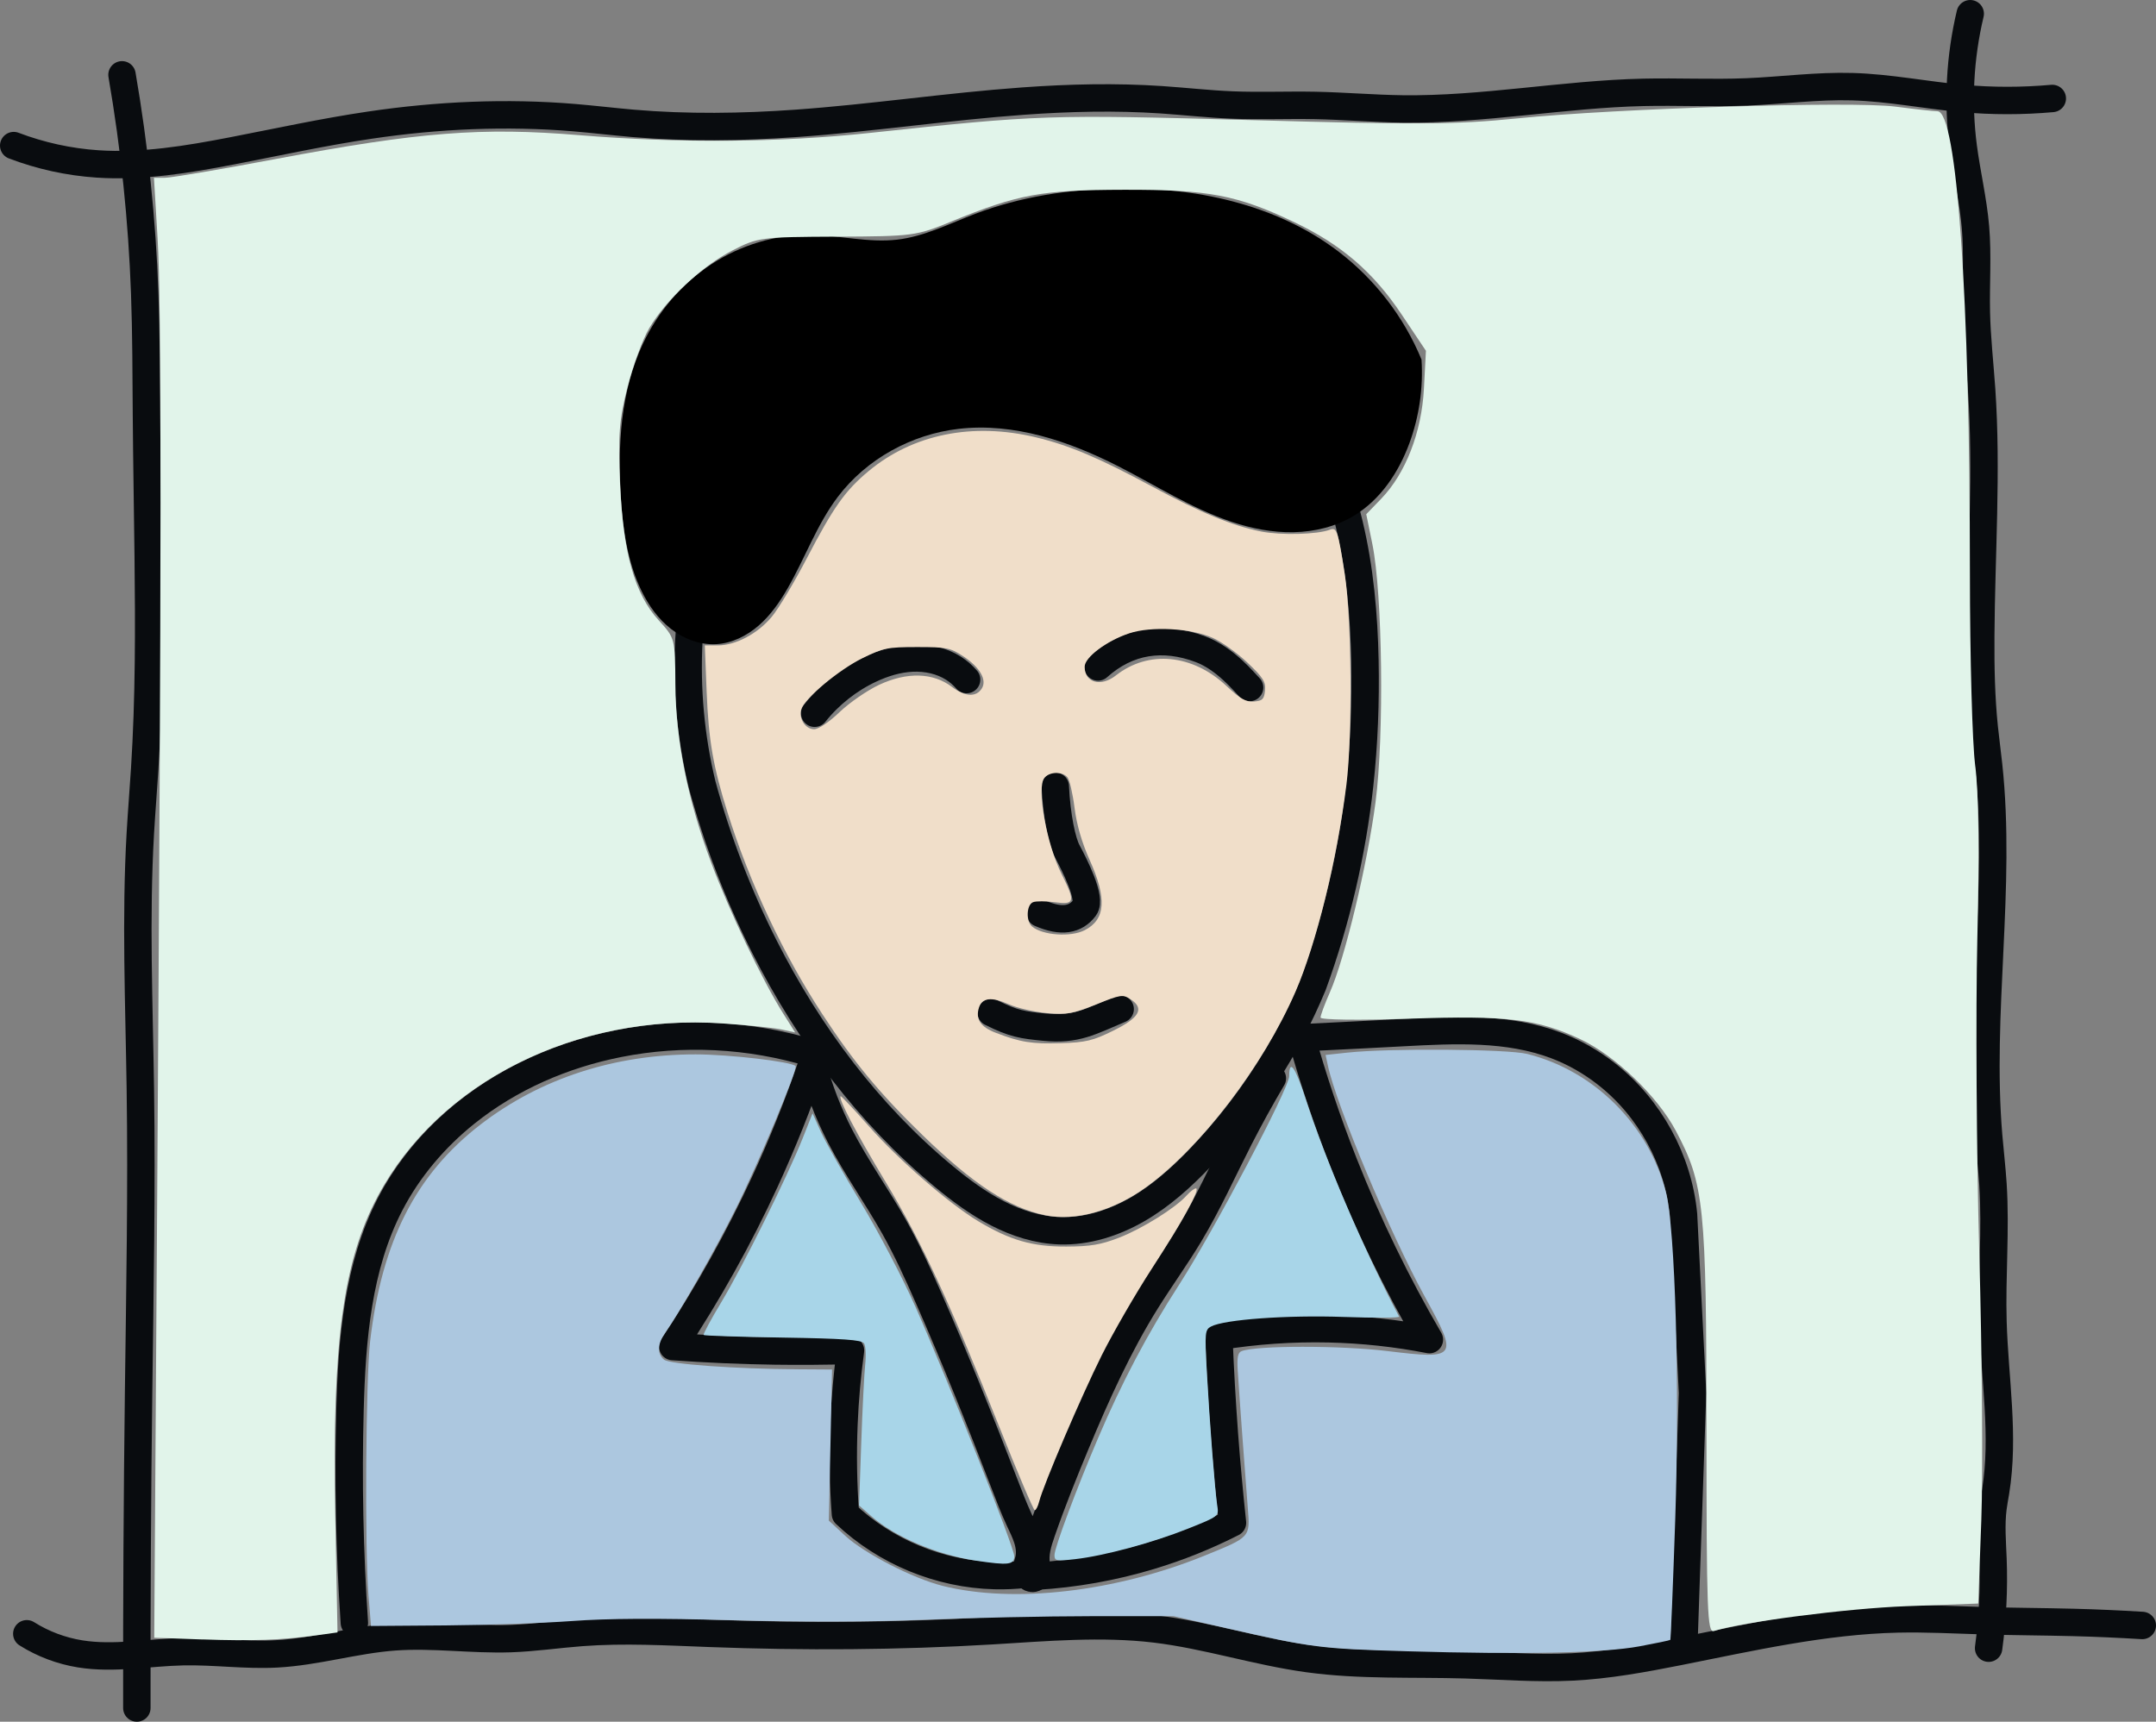 <svg width="55.347mm" height="44.204mm" version="1.1" viewBox="0 0 55.347 44.204" xmlns="http://www.w3.org/2000/svg">
 <rect x="0" y="0" width="55.347" height="44.204" fill="#808080" stroke="none"/>
 <g transform="translate(-8.133 -8.966)">
  <g fill="none" stroke="#090c0f" stroke-linecap="round" stroke-linejoin="round" stroke-width=".704">
   <path d="m11.265 10.887c0.32 1.853 0.515 3.727 0.583 5.606 0.038 1.046 0.037 2.093 0.045 3.139 0.009 1.207 0.031 2.414 0.045 3.621 0.021 1.817 0.025 3.635-0.09 5.449-0.035 0.55-0.08 1.098-0.112 1.648-0.126 2.187-0.032 4.38 0 6.57 0.038 2.593-0.012 5.187-0.045 7.781-0.034 2.705-0.049 5.411-0.045 8.117"/>
   <path d="m8.485 12.704c0.689 0.262 1.417 0.422 2.152 0.471 1.157 0.077 2.314-0.116 3.453-0.336 1.18-0.228 2.354-0.486 3.543-0.661 1.735-0.257 3.499-0.337 5.247-0.191 0.501 0.042 1.001 0.103 1.502 0.146 1.394 0.119 2.797 0.099 4.193 0 1.948-0.139 3.882-0.432 5.83-0.572 1.179-0.085 2.364-0.113 3.543-0.034 0.606 0.041 1.21 0.11 1.816 0.135 0.71 0.029 1.42-0.003 2.13 0.011 0.748 0.015 1.494 0.08 2.242 0.09 2.068 0.026 4.12-0.379 6.189-0.426 0.882-0.02 1.764 0.025 2.646-0.011 0.905-0.037 1.808-0.161 2.713-0.135 0.947 0.027 1.882 0.217 2.825 0.303 0.768 0.069 1.542 0.069 2.309 0"/>
   <path d="m58.711 9.318c-0.266 1.116-0.327 2.281-0.179 3.419 0.09 0.69 0.255 1.37 0.314 2.063 0.062 0.726 0.006 1.457 0.022 2.186 0.015 0.659 0.089 1.315 0.135 1.973 0.145 2.111-0.009 4.23-0.022 6.346-0.005 0.782 0.01 1.565 0.09 2.343 0.033 0.322 0.078 0.642 0.112 0.964 0.339 3.154-0.264 6.346 0 9.507 0.035 0.419 0.085 0.836 0.112 1.256 0.075 1.175-0.034 2.354 0 3.532 0.042 1.456 0.302 2.923 0.067 4.361-0.023 0.138-0.05 0.276-0.067 0.415-0.055 0.434-0.017 0.874 0 1.312 0.029 0.764-0.009 1.53-0.112 2.287"/>
   <path d="m8.821 50.912c0.415 0.261 0.883 0.438 1.368 0.516 0.873 0.141 1.762-0.038 2.646-0.056 0.8-0.017 1.6 0.099 2.399 0.056 1.019-0.054 2.01-0.363 3.027-0.437 0.992-0.072 1.988 0.079 2.982 0.045 0.607-0.021 1.21-0.111 1.816-0.157 1.096-0.083 2.197-0.019 3.296 0.022 2.413 0.091 4.832 0.077 7.242-0.067 1.397-0.084 2.803-0.211 4.193-0.045 1.323 0.159 2.603 0.581 3.924 0.762 1.335 0.183 2.689 0.118 4.036 0.157 0.912 0.026 1.824 0.101 2.736 0.056 0.921-0.045 1.831-0.213 2.736-0.392 1.863-0.37 3.729-0.798 5.628-0.841 0.725-0.016 1.45 0.023 2.175 0.045 0.777 0.023 1.555 0.025 2.332 0.045 0.591 0.015 1.181 0.042 1.771 0.078"/>
   <path d="m17.23 50.631c-0.124-1.821-0.161-3.647-0.112-5.471 0.049-1.809 0.199-3.674 1.031-5.28 0.471-0.908 1.149-1.704 1.947-2.343 1.131-0.906 2.5-1.498 3.922-1.779 1.641-0.324 3.363-0.236 4.963 0.252"/>
   <path d="m27.073 20.529c-0.736 1.525-1.165 3.197-1.256 4.888-0.066 1.236 0.048 2.481 0.338 3.684 0.391 1.442 0.929 2.843 1.604 4.175 1.135 2.24 2.671 4.295 4.605 5.897 0.429 0.355 0.879 0.689 1.374 0.944 0.495 0.255 1.039 0.428 1.595 0.447 0.703 0.024 1.399-0.2 2.007-0.552 0.608-0.352 1.136-0.83 1.621-1.339 1.219-1.279 2.199-2.784 2.875-4.415 0.604-1.658 1.008-3.388 1.201-5.142 0.116-1.06 0.156-2.129 0.135-3.195-0.047-2.331-0.425-4.761-1.794-6.648-0.151-0.209-0.314-0.409-0.493-0.594-0.765-0.789-1.795-1.255-2.803-1.693-0.496-0.215-0.997-0.429-1.525-0.549-0.74-0.168-1.511-0.146-2.265-0.056-1.662 0.198-3.27 0.718-4.821 1.345-0.493 0.2-0.987 0.413-1.416 0.728-0.429 0.315-0.792 0.744-0.938 1.256-0.076 0.265-0.091 0.547-0.045 0.818z"/>
   <path d="m41.716 35.602c0.814-0.04 1.628-0.081 2.441-0.125 1.321-0.071 2.688-0.139 3.926 0.331 0.464 0.176 0.9 0.426 1.291 0.733 1.111 0.869 1.843 2.206 1.977 3.61l0.232 4.578-0.224 6.482"/>
   <path d="m40.796 36.651c-0.3 0.507-0.584 1.023-0.852 1.547-0.421 0.825-0.801 1.672-1.278 2.466-0.346 0.577-0.742 1.123-1.099 1.693-0.726 1.16-1.289 2.414-1.816 3.677-0.31 0.744-0.61 1.492-0.874 2.253-0.05 0.143-0.098 0.287-0.127 0.435-0.029 0.148-0.038 0.302-0.007 0.451 0.011 0.054 0.027 0.107 0.026 0.162-5.06e-4 0.027-0.005 0.055-0.017 0.08-0.012 0.025-0.03 0.047-0.054 0.06-0.023 0.013-0.05 0.018-0.076 0.014-0.026-0.003-0.051-0.015-0.071-0.031-0.041-0.033-0.064-0.084-0.07-0.136-0.006-0.052 0.003-0.105 0.016-0.156 0.014-0.051 0.032-0.1 0.045-0.151 0.044-0.175 0.02-0.361-0.034-0.534s-0.136-0.334-0.212-0.498c-0.141-0.304-0.261-0.618-0.381-0.931-0.618-1.605-1.258-3.202-1.951-4.776-0.269-0.612-0.547-1.222-0.874-1.805-0.443-0.789-0.975-1.528-1.39-2.332-0.307-0.595-0.548-1.224-0.718-1.872-0.348 1.024-0.75 2.03-1.202 3.013-0.68 1.478-1.476 2.903-2.377 4.258 0.874 0.063 1.75 0.101 2.627 0.114 0.645 0.009 1.291 0.004 1.936-0.014-0.086 0.628-0.142 1.259-0.168 1.892-0.032 0.769-0.019 1.54 0.038 2.307 1.027 0.971 2.419 1.546 3.832 1.581 0.262 0.007 0.524-0.005 0.785-0.034"/>
   <path d="m41.516 35.506c0.314 1.132 0.687 2.247 1.119 3.339 0.615 1.557 1.349 3.068 2.192 4.515-0.848-0.165-1.709-0.258-2.572-0.278-0.948-0.022-1.897 0.044-2.833 0.196 0.033 0.839 0.081 1.677 0.143 2.514 0.057 0.758 0.126 1.515 0.207 2.271-0.678 0.345-1.386 0.63-2.114 0.849-0.951 0.287-1.936 0.462-2.927 0.521"/>
  </g>
  <path d="m24.072 21.748c0.053 0.818 0.169 1.649 0.528 2.386 0.182 0.374 0.43 0.723 0.758 0.979 0.328 0.256 0.742 0.414 1.158 0.392 0.404-0.022 0.787-0.213 1.093-0.478 0.306-0.266 0.54-0.603 0.742-0.954 0.446-0.774 0.749-1.634 1.287-2.347 0.736-0.975 1.893-1.61 3.107-1.75 1.416-0.163 2.832 0.317 4.102 0.964 0.962 0.49 1.88 1.083 2.904 1.424 0.512 0.171 1.05 0.277 1.589 0.266 0.54-0.011 1.082-0.142 1.545-0.42 0.684-0.411 1.153-1.115 1.429-1.864 0.251-0.684 0.358-1.421 0.311-2.149-0.451-1.094-1.199-2.064-2.141-2.78-1.606-1.219-3.696-1.655-5.712-1.613-1.223 0.025-2.449 0.216-3.593 0.648-0.665 0.251-1.311 0.586-2.017 0.667-0.738 0.085-1.478-0.113-2.22-0.123-0.903-0.012-1.804 0.264-2.558 0.761s-1.359 1.211-1.744 2.028c-0.576 1.22-0.654 2.618-0.566 3.964z"/>
  <g fill="none" stroke="#090c0f" stroke-linecap="round" stroke-linejoin="round" stroke-width=".704">
   <path d="m29.046 27.278c0.383-0.481 0.878-0.872 1.435-1.132 0.336-0.157 0.697-0.267 1.067-0.285 0.37-0.017 0.75 0.063 1.063 0.262 0.126 0.08 0.239 0.179 0.336 0.291"/>
   <path d="m36.32 26.09c0.766-0.687 1.673-0.815 2.632-0.455 0.644 0.242 1.13 0.856 1.26 0.983"/>
   <path d="m35.223 29.153c0.037 0.777 0.174 1.418 0.308 1.669 0.184 0.347 0.627 1.21 0.447 1.45-0.232 0.309-0.592 0.381-1.143 0.141"/>
   <path d="m33.576 34.961c0.588 0.296 0.815 0.32 1.353 0.375 0.838 0.085 1.196-0.143 1.96-0.462"/>
  </g>
  <g>
   <path transform="matrix(.265 0 0 .265 8.133 8.966)" d="m101.26 117.74c-3.486-0.719-7.01-3.02-11.897-7.771-4.167-4.051-6.661-7.062-9.698-11.711-3.796-5.81-7.013-12.647-9.17-19.488-1.406-4.461-1.853-7.035-2.041-11.774l-0.178-4.466h1.242c1.742 0 3.867-1.124 5.247-2.775 0.646-0.773 2.189-3.351 3.428-5.73 2.56-4.911 3.685-6.496 5.955-8.386 4.297-3.577 10.078-4.743 16.212-3.268 3.235 0.778 6.126 2.002 11.231 4.756 4.736 2.555 7.847 3.836 10.628 4.376 1.915 0.372 5.415 0.277 6.604-0.18 0.678-0.26 0.788 0.065 1.447 4.29 0.67 4.297 0.761 15.612 0.164 20.395-0.904 7.246-2.921 15.441-4.941 20.085-3.126 7.183-9.211 15.14-14.485 18.94-3.179 2.29-6.839 3.307-9.748 2.707zm6.571-17.878c2.568-1.262 3.061-2.154 1.689-3.054-0.741-0.485-0.939-0.455-3.343 0.508-2.267 0.908-2.803 1.003-4.744 0.84-1.204-0.101-2.875-0.487-3.713-0.858-1.678-0.742-2.579-0.64-2.886 0.327-0.354 1.115 0.152 1.872 1.627 2.436 2.427 0.927 3.477 1.093 6.336 1.005 2.391-0.074 3.066-0.235 5.034-1.203zm-2.757-9.739c2.027-1.032 2.171-3.069 0.48-6.813-0.743-1.646-1.253-3.405-1.46-5.041-0.175-1.382-0.484-2.712-0.685-2.955-0.487-0.587-1.731-0.563-2.234 0.043-0.777 0.937 0.197 6.394 1.667 9.331 1.35 2.698 1.282 2.982-0.653 2.725-0.87-0.115-1.821-0.119-2.111-0.007-0.643 0.247-0.709 1.853-0.097 2.361 1.034 0.858 3.736 1.047 5.094 0.356zm-23.735-21.138c0.96-0.915 2.68-2.102 3.822-2.636 2.699-1.263 5.231-1.191 7.055 0.2 1.266 0.965 2.35 1.021 2.897 0.147 0.515-0.821-0.188-2.044-1.78-3.098-1.26-0.834-1.619-0.906-4.486-0.906-2.869 0-3.289 0.085-5.293 1.072-2.282 1.123-5.595 3.884-5.931 4.942-0.283 0.891 0.39 1.943 1.241 1.943 0.434 0 1.436-0.674 2.475-1.665zm41.206-2.09c0.082-0.84-0.181-1.256-1.705-2.698-0.991-0.937-2.497-2.013-3.345-2.391-2.122-0.944-5.971-1.155-8.11-0.445-2.186 0.726-4.314 2.325-4.314 3.242 0 1.542 1.575 1.979 3.023 0.84 3.153-2.48 7.423-2.075 10.717 1.016 1.342 1.259 1.889 1.569 2.663 1.507 0.828-0.066 0.989-0.227 1.072-1.072z" fill="#f0dec9"/>
   <path transform="matrix(.265 0 0 .265 8.133 8.966)" d="m96.845 138.34c-4.812-12.093-7.596-18.094-11.066-23.849-2.811-4.663-4.598-8.074-4.343-8.29 0.049-0.042 1.283 1.275 2.743 2.925 2.872 3.248 7.753 7.489 10.57 9.182 3.071 1.846 5.262 2.479 8.539 2.465 2.352-0.01 3.35-0.177 5.108-0.858 2.252-0.871 5.466-2.876 6.554-4.089 0.34-0.379 0.745-0.689 0.899-0.689 0.462 0-1.265 3.146-4.28 7.795-1.564 2.412-3.737 6.172-4.83 8.356-1.97 3.939-5.667 12.579-6.071 14.191-0.116 0.461-0.309 0.839-0.428 0.839s-1.647-3.591-3.393-7.979z" fill="#f0dec9"/>
   <path transform="matrix(.265 0 0 .265 8.133 8.966)" d="m102.15 150.66c0-0.704 2.135-6.432 4.217-11.315 2.321-5.445 4.819-10.176 7.843-14.856 3.319-5.136 10.677-19.073 10.677-20.222 0-1.726 0.582-0.922 1.599 2.211 1.95 6.006 5.616 14.55 9.044 21.079 0.066 0.126-2.338 0.142-5.342 0.035-5.501-0.196-11.601 0.245-12.882 0.931-0.574 0.307-0.603 0.609-0.403 4.277 0.265 4.862 0.797 11.717 1.016 13.085 0.162 1.014 0.149 1.024-2.782 2.197-3.444 1.378-8.163 2.656-10.99 2.976-1.83 0.207-1.996 0.174-1.996-0.398z" fill="#a8d5e8"/>
   <path transform="matrix(.265 0 0 .265 8.133 8.966)" d="m136.25 159.98c-8.379-0.247-9.1-0.339-17.377-2.22l-5.197-1.181-7.958 4e-3c-4.377 2e-3 -11.616 0.157-16.088 0.344-5.295 0.221-11.808 0.238-18.676 0.049-7.392-0.204-12.052-0.18-15.581 0.079-2.769 0.203-8.274 0.394-12.233 0.423l-7.199 0.054-0.242-2.923c-0.374-4.519-0.266-21.056 0.16-24.685 1.141-9.708 4.431-16.155 10.714-20.991 5.769-4.441 12.95-6.78 20.81-6.78 3.224 0 9.263 0.703 9.687 1.127 0.249 0.249-3.634 9.514-5.802 13.848-2.02 4.037-5.353 9.893-6.849 12.034-0.736 1.054-0.771 2.004-0.094 2.566 0.533 0.442 6.846 0.897 13.001 0.936l3.279 0.021-0.157 7.319-0.157 7.319 1.588 1.469c1.855 1.717 6.568 4.139 9.453 4.859 6.896 1.72 16.729 0.58 25.382-2.942 4.46-1.815 4.394-1.742 4.159-4.662-0.254-3.155-0.833-11.055-0.972-13.266-0.08-1.264 0.015-1.738 0.373-1.876 1.446-0.555 9.586-0.56 14.119-8e-3 6.785 0.826 6.897 0.664 3.64-5.254-3.338-6.066-8.566-18.527-9.399-22.405l-0.221-1.028 2.139-0.229c4.042-0.433 15.468-0.347 17.389 0.13 6.486 1.613 11.784 6.892 13.442 13.395 0.904 3.546 1.338 18.759 0.903 31.658-0.216 6.396-0.432 11.668-0.48 11.716-0.048 0.048-1.397 0.33-2.997 0.627-3.486 0.646-11.242 0.809-22.56 0.475z" fill="#acc7df"/>
   <path transform="matrix(.265 0 0 .265 8.133 8.966)" d="m94.518 151.2c-3.756-0.565-7.822-2.293-10.099-4.292l-1.198-1.052 0.209-6.016c0.115-3.309 0.288-6.747 0.385-7.64 0.097-0.893 0.044-1.818-0.117-2.056-0.225-0.332-2.035-0.46-7.848-0.553-4.155-0.067-7.613-0.179-7.684-0.25-0.071-0.071 0.699-1.503 1.711-3.183 2.075-3.445 6.428-12.213 7.877-15.869l0.96-2.421 0.8 1.772c0.44 0.975 2.191 4.076 3.891 6.891 1.7 2.816 4.073 7.347 5.274 10.069 3.33 7.553 9.575 23.315 9.575 24.168 0 0.842-0.571 0.908-3.735 0.432z" fill="#a8d5e8"/>
   <path transform="matrix(.265 0 0 .265 8.133 8.966)" d="m19.643 158.84-4.702-0.17 0.283-42.129c0.422-62.798 0.432-86.951 0.041-93.46l-0.352-5.857h1.072c0.589 0 5.402-0.815 10.694-1.812 13.969-2.63 19.944-3.1 29.468-2.314 9.572 0.789 19.463 0.712 28.142-0.221 16.343-1.756 17.327-1.789 36.895-1.24 16.289 0.457 19.872 0.434 25.805-0.166 9.609-0.972 32.443-1.683 36.62-1.141 1.838 0.239 3.675 0.44 4.081 0.448 1.885 0.036 3.136 17.894 3.14 44.8 1e-3 8.114 0.231 16.448 0.512 18.603 0.338 2.586 0.408 8.247 0.207 16.766-0.167 7.074-0.081 20.82 0.191 30.546 0.272 9.727 0.36 21.325 0.195 25.774l-0.3 8.09-6.936 0.257c-5.754 0.213-15.796 1.508-18.671 2.407-0.634 0.198-0.712-1.901-0.718-19.416-8e-3 -21.859-0.216-23.884-2.986-29.081-1.779-3.337-5.882-7.266-9.23-8.839-4.184-1.965-7.084-2.314-16.556-1.991-4.843 0.165-8.613 0.118-8.613-0.109 0-0.221 0.409-1.326 0.908-2.454 1.444-3.265 3.618-12.325 4.419-18.416 0.847-6.444 0.677-20.183-0.311-25.017l-0.588-2.879 1.436-1.485c2.376-2.457 3.928-6.449 4.151-10.672l0.194-3.675-2.363-3.533c-2.737-4.092-5.839-6.76-10.371-8.92-5.548-2.645-8.294-3.167-16.536-3.147-8.015 0.02-10.224 0.426-16.708 3.075-3.416 1.395-3.693 1.432-11.082 1.466-7.373 0.034-7.648 0.07-10.106 1.328-2.957 1.513-6.454 4.783-8.084 7.558-0.633 1.078-1.58 3.656-2.104 5.728-0.797 3.15-0.913 4.672-0.714 9.293 0.291 6.727 1.418 10.722 3.74 13.257 1.584 1.729 1.594 1.768 1.621 6.191 0.034 5.445 1.193 11.22 3.476 17.313 1.778 4.748 4.971 11.434 6.977 14.612l1.148 1.819-1.308-0.285c-0.72-0.157-3.288-0.42-5.707-0.586-14.234-0.975-27.524 5.687-33.424 16.755-3.367 6.317-4.431 14.305-4.112 30.867l0.219 11.377-1.879 0.261c-3.446 0.478-6.431 0.59-11.175 0.419z" fill="#e1f4ea"/>
  </g>
 </g>
</svg>
